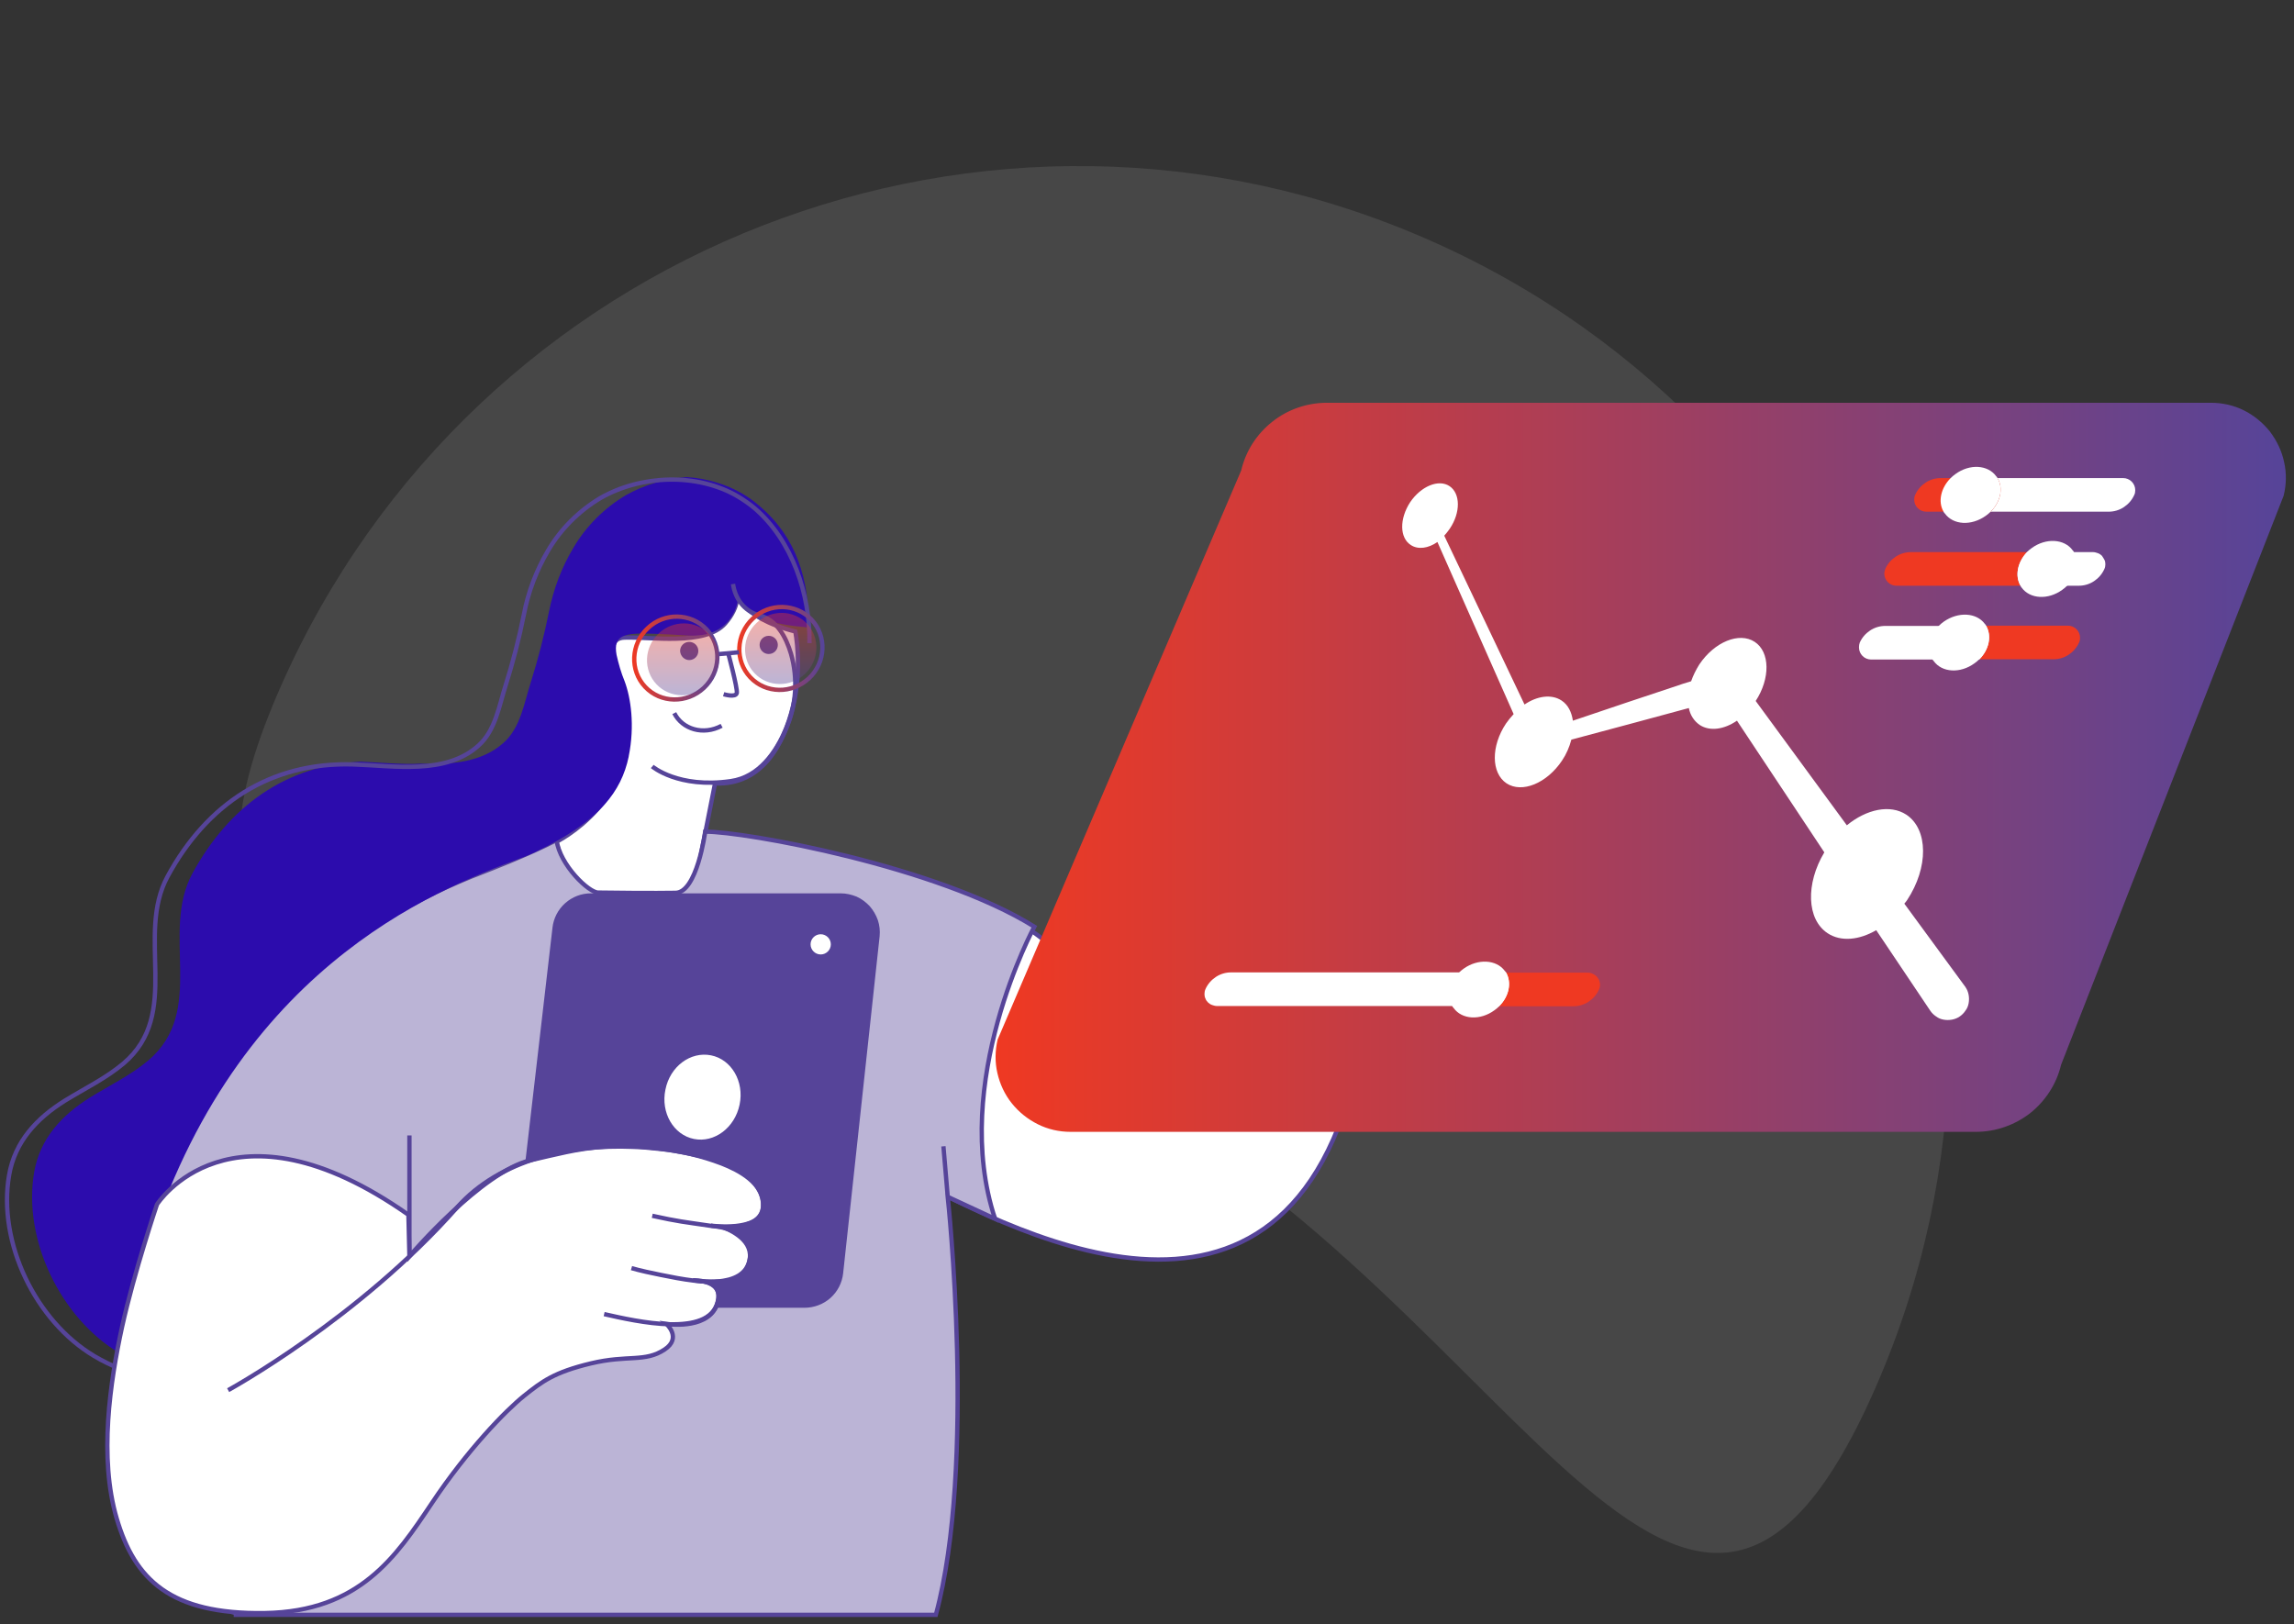 <svg width="531" height="376" viewBox="0 0 531 376" fill="none" xmlns="http://www.w3.org/2000/svg">
<rect x="0" y="0" width="531" height="376" fill="#333333" stroke="none"/>
<g clip-path="url(#clip0_156_295)">
<path opacity="0.1" d="M64.939 159.031C109.899 57 228.953 10.688 330.854 55.59C432.756 100.492 478.916 219.606 433.956 321.637C388.997 423.669 348.323 292.103 246.422 247.2C144.521 202.298 19.979 261.063 64.939 159.031Z" fill="white"/>
<path d="M157.483 221.895C157.483 221.895 133.661 214.234 128.758 194.882C128.758 194.882 148.223 185.39 145.117 164.505C144.062 157.66 138.611 147.831 144.531 147.597C150.391 147.363 163.227 149.586 167.857 144.321C171.432 140.226 170.612 136.95 170.612 136.95C170.612 136.95 170.787 142.8 184.092 146.193C184.092 146.193 185.791 154.442 183.564 163.51C181.337 172.578 176.238 181.821 165.513 181.353L157.483 221.895Z" fill="white" stroke="#564499"/>
<path d="M220.136 206.802L218.437 276.536C251.844 293.327 315.611 318.19 318.131 210.604C318.131 210.604 315.083 182.348 323.054 178.662C331.084 174.976 343.978 163.334 327.333 135.078L338.175 124.255C339.641 122.734 340.461 120.745 340.403 118.639C340.344 116.533 339.524 114.543 338 113.081C336.476 111.618 334.483 110.799 332.373 110.858C330.263 110.916 328.271 111.735 326.805 113.256L305.237 136.072C305.237 136.072 302.131 130.222 296.563 133.264C291.054 136.306 270.716 149.235 279.918 176.263L255.947 245.062C256.357 216.221 220.136 206.802 220.136 206.802Z" fill="white" stroke="#564499"/>
<path d="M34.111 287.301C34.111 287.301 45.422 226.985 112.178 201.712C112.178 201.712 122.552 197.734 128.823 194.458C129.585 200.249 136.325 206.685 138.494 206.626C150.86 206.802 156.311 206.685 156.311 206.685C161.351 206.743 163.227 192.527 163.227 192.527C172.428 192.469 217.03 200.542 239.419 214.524C239.419 214.524 219.843 250.62 230.334 282.153L219.375 277.063C219.375 277.063 226.056 339.134 216.62 373.826H54.096C54.096 373.884 68.573 327.96 34.111 287.301Z" fill="white"/>
<path d="M34.111 287.301C34.111 287.301 45.422 226.985 112.178 201.712C112.178 201.712 122.552 197.734 128.823 194.458C129.585 200.249 136.325 206.685 138.494 206.626C150.86 206.802 156.311 206.685 156.311 206.685C161.351 206.743 163.227 192.527 163.227 192.527C172.428 192.469 217.03 200.542 239.419 214.524C239.419 214.524 219.843 250.62 230.334 282.153L219.375 277.063C219.375 277.063 226.056 339.134 216.62 373.826H54.096C54.096 373.884 68.573 327.96 34.111 287.301Z" fill="#564499" fill-opacity="0.4"/>
<path d="M218.378 265.363C218.378 265.363 218.906 271.505 219.375 277.063L218.378 265.363Z" fill="#564499" fill-opacity="0.4"/>
<path d="M219.375 277.063L230.334 282.153C219.843 250.62 239.419 214.524 239.419 214.524C217.03 200.542 172.428 192.469 163.227 192.527C163.227 192.527 161.351 206.743 156.311 206.685C156.311 206.685 150.86 206.802 138.494 206.626C136.325 206.685 129.585 200.249 128.823 194.458C122.552 197.734 112.178 201.712 112.178 201.712C45.422 226.985 34.111 287.301 34.111 287.301C68.573 327.96 54.096 373.884 54.096 373.826H216.62C226.056 339.134 219.375 277.063 219.375 277.063ZM219.375 277.063C218.906 271.505 218.378 265.363 218.378 265.363" stroke="#564499"/>
<path d="M94.771 262.847V290.811" stroke="#564499" stroke-miterlimit="10"/>
<path d="M305.237 136.072C305.237 136.072 310.981 144.789 298.731 153.74" stroke="#564499" stroke-miterlimit="10"/>
<path d="M330.908 141.864C330.908 141.864 334.483 153.096 320.065 160.351C314.966 162.925 309.34 157.543 311.743 152.336C311.801 152.277 311.801 152.16 311.86 152.102" stroke="#564499" stroke-miterlimit="10"/>
<path d="M335.304 155.729C335.304 155.729 332.139 166.669 323.523 167.196C317.755 167.55 317.059 163.177 317.061 161.031" stroke="#564499" stroke-miterlimit="10"/>
<path d="M187.139 145.316C187.198 144.965 169.029 145.082 170.846 135.429C171.08 137.125 170.963 138.822 170.436 140.402C170.318 140.694 170.201 141.045 170.084 141.338C168.912 144.087 166.45 146.427 162.406 147.012C161.41 147.129 160.355 147.188 159.3 147.129C156.369 146.954 153.849 146.778 151.681 146.72C144.472 146.427 141.893 146.954 142.713 151.576C143.182 153.682 143.768 155.729 144.589 157.718C145.996 161.462 146.992 167.956 145.527 175.093V175.152C143.827 183.401 138.435 189.778 126.889 195.745C124.838 196.798 122.669 197.909 120.501 198.67C100.573 206.1 52.748 224.645 32.938 293.444C30.828 300.756 29.246 307.426 28.132 313.51L27.605 313.217C14.066 305.144 5.216 286.95 7.912 271.33C9.26 263.549 14.3 258.167 20.806 254.072C25.378 251.264 30.242 248.923 34.345 245.472C47.884 233.947 37.041 215.987 44.543 202.18C52.983 186.677 66.228 177.083 83.518 176.322C87.855 176.498 92.778 177.024 97.526 176.79C104.442 177.024 111.475 176.498 116.515 171.993C120.501 168.483 121.321 162.749 122.845 158.011C124.545 152.629 125.951 147.188 127.065 141.63C128.12 136.365 129.995 131.334 132.75 126.771C135.68 121.798 139.842 117.644 144.823 114.661C149.16 112.203 154.025 110.799 159.007 110.448C163.52 110.741 167.974 112.028 171.901 114.31C173.249 115.129 174.538 116.006 175.71 117.059C184.385 124.372 187.315 134.142 187.139 145.316Z" fill="#2C0CAD"/>
<path d="M319.831 166.552C319.831 166.552 317.018 170.004 318.541 173.28C320.065 176.556 323.875 177.317 327.567 175.912" stroke="#564499" stroke-miterlimit="10"/>
<path d="M327.391 135.078L319.655 142.8" stroke="#564499" stroke-miterlimit="10"/>
<path d="M121.614 268.873L127.885 214.758C128.12 212.593 129.175 210.546 130.816 209.083C132.457 207.621 134.567 206.802 136.794 206.802H194.583C195.872 206.802 197.103 207.094 198.275 207.562C199.447 208.089 200.444 208.849 201.323 209.785C202.143 210.721 202.788 211.833 203.198 213.003C203.609 214.231 203.726 215.46 203.609 216.747L195.169 294.731C194.934 296.954 193.88 299.001 192.238 300.464C190.597 301.926 188.429 302.745 186.202 302.745H165.513" fill="#564499"/>
<path d="M189.971 220.952C191.26 220.952 192.315 219.899 192.315 218.612C192.315 217.325 191.26 216.272 189.971 216.272C188.681 216.272 187.626 217.325 187.626 218.612C187.626 219.899 188.681 220.952 189.971 220.952Z" fill="white"/>
<path d="M477.079 246.515L528.597 114.767C529.242 112.193 529.3 109.561 528.714 106.986C528.187 104.412 527.014 102.014 525.432 99.908C523.791 97.86 521.74 96.163 519.395 94.993C517.051 93.823 514.413 93.238 511.776 93.238H307.171C302.6 93.238 298.087 94.76 294.511 97.626C290.878 100.493 288.357 104.412 287.303 108.917L230.92 240.664C230.334 243.18 230.276 245.871 230.862 248.387C231.448 250.961 232.561 253.359 234.203 255.407C235.844 257.454 237.895 259.093 240.239 260.263C242.584 261.433 245.162 262.018 247.8 262.018H457.328C461.9 262.018 466.295 260.497 469.929 257.689C473.446 254.88 476.024 250.961 477.079 246.515Z" fill="url(#paint0_linear_156_295)"/>
<path d="M326.395 116.288C328.915 112.544 333.018 110.848 335.538 112.544C338.058 114.241 338.117 118.628 335.597 122.373C335.186 122.958 334.776 123.484 334.307 124.011L352.886 163.09C355.817 161.101 359.099 160.633 361.443 162.154C362.967 163.149 363.788 164.845 364.081 166.834L376.74 162.564L387.818 158.878C388.99 158.469 390.221 158.059 391.451 157.708C391.92 156.362 392.565 155.075 393.327 153.847C396.843 148.582 402.587 146.242 406.162 148.582C409.737 150.922 409.796 157.065 406.397 162.271L427.496 191.054C432.068 187.31 437.518 186.14 441.269 188.597C446.368 191.99 446.427 200.824 441.445 208.371C441.269 208.664 441.035 208.898 440.8 209.19L454.867 228.379C454.925 228.437 454.984 228.496 454.984 228.554C455.335 229.081 455.57 229.666 455.687 230.309C455.804 230.953 455.804 231.596 455.687 232.24C455.57 232.884 455.335 233.469 454.925 233.995C454.574 234.522 454.105 234.99 453.577 235.341C453.05 235.692 452.464 235.926 451.819 236.043C451.174 236.16 450.529 236.16 449.885 236.043C449.24 235.926 448.654 235.692 448.127 235.282C447.599 234.931 447.13 234.463 446.779 233.937L434.295 215.333C430.368 217.614 426.148 218.082 423.042 216.035C418.177 212.817 417.943 204.568 422.28 197.314L402.06 166.834C399.071 168.882 395.788 169.35 393.444 167.829C392.096 166.893 391.217 165.489 390.924 163.909C390.396 164.026 389.928 164.202 389.4 164.319L378.147 167.361L363.729 171.222C363.26 172.977 362.557 174.615 361.561 176.078C358.044 181.343 352.3 183.683 348.725 181.343C345.15 178.944 345.091 172.743 348.608 167.478C349.135 166.717 349.722 166.015 350.366 165.313L332.725 125.473C330.615 126.936 328.271 127.287 326.571 126.175C323.934 124.479 323.934 120.091 326.395 116.288Z" fill="white"/>
<path d="M460.728 118.453H488.098C489.329 118.453 490.56 118.102 491.615 117.4C492.67 116.698 493.49 115.762 494.018 114.592C494.193 114.241 494.252 113.89 494.252 113.48C494.252 112.72 493.959 112.018 493.432 111.491C492.904 110.965 492.201 110.672 491.439 110.672H462.31C463.717 113.012 463.013 116.23 460.728 118.453Z" fill="white"/>
<path d="M443.086 115.645C443.086 116.405 443.379 117.107 443.907 117.634C444.434 118.16 445.137 118.453 445.899 118.453H460.786C463.072 116.171 463.775 113.012 462.369 110.672H449.24C448.009 110.672 446.779 111.023 445.724 111.725C444.669 112.427 443.848 113.363 443.321 114.533C443.145 114.884 443.086 115.294 443.086 115.645Z" fill="#EF3922"/>
<path d="M449.885 118.453C449.943 118.628 450.06 118.745 450.178 118.862C452.112 121.554 456.332 121.788 459.672 119.389C460.083 119.096 460.434 118.804 460.786 118.453C463.072 116.171 463.775 113.012 462.368 110.672C462.31 110.497 462.193 110.38 462.075 110.263C460.141 107.572 455.921 107.338 452.639 109.736C452.229 110.029 451.877 110.321 451.526 110.672C449.24 112.954 448.537 116.171 449.885 118.453Z" fill="white"/>
<path d="M436.17 132.786C436.17 133.546 436.463 134.248 436.991 134.775C437.518 135.302 438.221 135.594 438.983 135.594H467.702C466.295 133.254 466.999 130.095 469.284 127.813H442.324C441.093 127.813 439.863 128.164 438.808 128.866C437.753 129.568 436.932 130.504 436.405 131.674C436.287 132.025 436.17 132.435 436.17 132.786Z" fill="#EF3922"/>
<path d="M467.702 135.594H481.182C482.413 135.594 483.644 135.243 484.699 134.541C485.754 133.839 486.574 132.903 487.102 131.733C487.278 131.382 487.336 130.972 487.336 130.621C487.336 130.27 487.278 129.861 487.102 129.568C486.926 129.276 486.75 128.925 486.516 128.632C486.281 128.398 485.93 128.164 485.578 128.047C485.226 127.93 484.875 127.813 484.523 127.813H469.285C466.999 130.095 466.354 133.312 467.702 135.594Z" fill="white"/>
<path d="M467.702 135.594C467.761 135.77 467.819 135.887 467.936 136.004C469.871 138.695 474.09 138.929 477.373 136.53C477.783 136.238 478.134 135.945 478.486 135.594C480.713 133.312 481.417 130.153 480.069 127.813C480.01 127.638 479.893 127.521 479.776 127.404C477.841 124.713 473.563 124.479 470.281 126.877C469.871 127.17 469.519 127.462 469.167 127.813C466.999 130.095 466.354 133.312 467.702 135.594Z" fill="white"/>
<path d="M458.149 152.618H475.321C476.552 152.618 477.783 152.267 478.838 151.565C479.893 150.863 480.713 149.927 481.241 148.757C481.417 148.406 481.475 147.997 481.475 147.646C481.475 146.885 481.182 146.183 480.655 145.656C480.127 145.13 479.424 144.837 478.662 144.837H459.731C461.079 147.177 460.434 150.337 458.149 152.618Z" fill="#EF3922"/>
<path d="M430.309 149.869C430.309 150.629 430.602 151.331 431.13 151.858C431.657 152.384 432.361 152.677 433.123 152.677H458.149C460.434 150.395 461.079 147.236 459.731 144.896H436.405C435.174 144.896 433.943 145.247 432.888 145.949C431.833 146.651 431.013 147.587 430.485 148.757C430.368 149.05 430.309 149.459 430.309 149.869Z" fill="white"/>
<path d="M447.306 152.618C447.365 152.794 447.482 152.911 447.599 153.028C449.533 155.719 453.753 155.953 457.035 153.554C457.445 153.262 457.797 152.969 458.149 152.618C460.435 150.337 461.079 147.178 459.731 144.837C459.673 144.662 459.555 144.545 459.438 144.428C457.504 141.795 453.284 141.561 449.943 143.901C449.533 144.194 449.182 144.486 448.83 144.837C446.661 147.119 445.899 150.337 447.306 152.618Z" fill="white"/>
<path d="M347.025 232.942H364.198C365.429 232.942 366.66 232.591 367.714 231.889C368.769 231.187 369.59 230.251 370.117 229.081C370.293 228.671 370.411 228.203 370.352 227.735C370.293 227.267 370.176 226.799 369.883 226.448C369.649 226.039 369.297 225.746 368.828 225.512C368.418 225.278 367.949 225.161 367.48 225.161H348.549C349.956 227.501 349.253 230.66 347.025 232.942Z" fill="#EF3922"/>
<path d="M278.804 230.134C278.804 230.485 278.863 230.836 279.039 231.187C279.156 231.538 279.391 231.83 279.625 232.064C279.859 232.298 280.211 232.532 280.563 232.649C280.914 232.766 281.266 232.883 281.618 232.883H347.026C349.311 230.602 349.956 227.443 348.608 225.103H284.958C283.728 225.103 282.497 225.454 281.442 226.156C280.387 226.858 279.566 227.794 279.039 228.964C278.863 229.373 278.804 229.724 278.804 230.134Z" fill="white"/>
<path d="M336.183 232.942C336.241 233.118 336.359 233.235 336.476 233.352C338.41 236.043 342.63 236.277 345.912 233.878C346.322 233.586 346.674 233.293 347.026 232.942C349.311 230.66 349.956 227.501 348.608 225.161C348.549 224.986 348.432 224.869 348.315 224.752C346.381 222.119 342.102 221.885 338.82 224.225C338.41 224.518 338.058 224.81 337.707 225.161C335.48 227.443 334.835 230.602 336.183 232.942Z" fill="white"/>
<path d="M28.132 317.02C25.964 316.143 23.854 315.148 21.803 313.919C8.264 305.846 -0.586 287.652 2.11 272.032C3.458 264.251 8.498 258.869 15.062 254.774C19.634 251.965 24.499 249.625 28.601 246.174C42.14 234.649 31.297 216.689 38.799 202.882C47.884 186.15 62.536 176.322 81.877 176.965C91.137 177.258 103.152 179.423 110.713 172.636C114.698 169.126 115.519 163.393 117.043 158.654C118.742 153.272 120.149 147.831 121.263 142.274C122.259 137.008 124.193 131.977 126.889 127.414C129.82 122.441 133.981 118.288 138.963 115.304C148.34 109.922 161.41 109.395 170.846 114.953C172.194 115.772 173.483 116.65 174.656 117.644C183.388 125.132 187.55 137.652 187.374 148.884" stroke="#564499" stroke-miterlimit="10"/>
<path d="M169.674 135.195C170.143 138.471 172.194 141.513 175.769 142.449C179.813 143.502 181.923 147.422 183.095 151.341C184.736 157.133 184.326 163.276 181.923 168.775C179.696 173.982 175.769 179.891 169.146 180.827C157.014 182.582 150.978 177.434 150.978 177.434" stroke="#564499" stroke-miterlimit="10"/>
<path d="M159.534 152.804C160.707 152.804 161.644 151.868 161.644 150.698C161.644 149.528 160.707 148.592 159.534 148.592C158.362 148.592 157.425 149.528 157.425 150.698C157.483 151.868 158.421 152.804 159.534 152.804Z" fill="#564499"/>
<path d="M177.938 151.4C179.11 151.4 180.048 150.464 180.048 149.294C180.048 148.124 179.11 147.188 177.938 147.188C176.766 147.188 175.828 148.124 175.828 149.294C175.828 150.464 176.766 151.4 177.938 151.4Z" fill="#564499"/>
<path d="M168.56 151.224C168.56 151.224 170.729 159.239 170.553 160.409C170.319 161.579 167.505 160.702 167.505 160.702" stroke="#564499" stroke-miterlimit="10"/>
<path d="M167.036 168.015C162.816 170.296 157.952 168.834 156.076 165.089" stroke="#564499" stroke-miterlimit="10"/>
<path d="M162.934 159.239C166.861 155.554 167.095 149.469 163.52 145.667C159.886 141.864 153.791 141.747 149.923 145.433C145.996 149.118 145.761 155.203 149.336 159.005C152.912 162.808 159.007 162.925 162.934 159.239Z" stroke="url(#paint1_linear_156_295)" stroke-miterlimit="10"/>
<path d="M187.257 157.016C191.183 153.331 191.418 147.246 187.843 143.444C184.209 139.641 178.114 139.524 174.245 143.21C170.318 146.895 170.084 152.98 173.659 156.782C177.234 160.585 183.33 160.702 187.257 157.016Z" stroke="url(#paint2_linear_156_295)" stroke-miterlimit="10"/>
<path d="M165.981 151.458L171.08 150.99" stroke="#564499" stroke-miterlimit="10"/>
<path opacity="0.4" d="M186.319 156.022C189.66 152.863 189.894 147.656 186.788 144.38C183.682 141.104 178.465 141.045 175.125 144.204C171.784 147.363 171.549 152.57 174.656 155.846C177.762 159.122 182.978 159.181 186.319 156.022Z" fill="url(#paint3_linear_156_295)"/>
<path opacity="0.4" d="M163.754 158.596C167.154 155.378 167.329 150.113 164.223 146.837C161.117 143.561 155.842 143.444 152.443 146.661C149.043 149.879 148.868 155.144 151.974 158.42C155.08 161.696 160.355 161.813 163.754 158.596Z" fill="url(#paint4_linear_156_295)"/>
<path d="M171.198 255.71C172.311 250.386 169.322 245.238 164.575 244.302C159.827 243.366 155.08 246.876 154.025 252.258C152.912 257.582 155.901 262.73 160.648 263.666C165.337 264.602 170.084 261.092 171.198 255.71Z" fill="white"/>
<path d="M36.338 278.818C36.338 278.818 53.217 252.2 94.537 281.217L94.771 290.811C94.771 290.811 111.533 271.154 122.845 268.58C134.157 266.006 142.655 263.139 162.582 267.703C172.018 269.867 177.176 274.547 176.59 279.813C175.945 285.253 164.575 283.732 164.575 283.732C164.575 283.732 174.831 284.376 173.542 291.513C172.311 298.65 160.414 296.369 160.414 296.369C160.414 296.369 168.619 296.135 165.747 302.512C163.285 307.894 154.26 306.49 154.26 306.49C154.26 306.49 157.893 309.707 153.849 312.398C149.278 315.441 145.351 313.568 136.794 315.616C128.237 317.664 125.424 319.828 121.263 323.163C117.101 326.497 108.193 335.624 99.929 348.026C91.665 360.37 83.225 373.065 61.305 373.416C39.385 373.767 31.18 365.636 27.019 351.536C22.858 337.437 25.495 319.887 28.25 307.192C31.063 294.438 36.338 278.818 36.338 278.818Z" fill="white" stroke="#564499"/>
<path d="M162.055 296.603C162.055 296.603 167.388 296.544 166.099 301.459C163.989 309.649 147.52 305.963 139.842 304.208" stroke="#564499" stroke-miterlimit="10"/>
<path d="M150.977 281.451C157.073 282.796 158.304 282.855 164.223 283.732C167.974 284.317 176.472 284.727 176.648 278.994C176.765 273.904 171.08 270.92 167.036 269.341C162.406 267.586 157.542 266.416 152.56 265.948C150.509 265.714 148.457 265.538 146.406 265.48C132.105 264.894 115.695 268.346 105.848 279.462C83.108 305.261 52.807 321.817 52.807 321.817" stroke="#564499" stroke-miterlimit="10"/>
<path d="M167.271 284.025C170.201 285.253 175.183 287.886 173.132 292.976C172.194 295.316 170.553 296.135 168.208 296.486C163.227 297.188 157.893 296.135 152.97 295.14C151.153 294.789 147.93 294.087 146.171 293.561" stroke="#564499" stroke-miterlimit="10"/>
</g>
<defs>
<linearGradient id="paint0_linear_156_295" x1="230.404" y1="177.635" x2="529.136" y2="177.635" gradientUnits="userSpaceOnUse">
<stop stop-color="#EF3922"/>
<stop offset="1" stop-color="#564499"/>
</linearGradient>
<linearGradient id="paint1_linear_156_295" x1="146.453" y1="152.328" x2="166.313" y2="152.328" gradientUnits="userSpaceOnUse">
<stop stop-color="#EF3922"/>
<stop offset="1" stop-color="#564499"/>
</linearGradient>
<linearGradient id="paint2_linear_156_295" x1="170.794" y1="150.111" x2="190.654" y2="150.111" gradientUnits="userSpaceOnUse">
<stop stop-color="#EF3922"/>
<stop offset="1" stop-color="#564499"/>
</linearGradient>
<linearGradient id="paint3_linear_156_295" x1="180.724" y1="141.869" x2="180.724" y2="158.351" gradientUnits="userSpaceOnUse">
<stop stop-color="#EF3922"/>
<stop offset="1" stop-color="#564499"/>
</linearGradient>
<linearGradient id="paint4_linear_156_295" x1="158.089" y1="144.305" x2="158.089" y2="160.937" gradientUnits="userSpaceOnUse">
<stop stop-color="#EF3922"/>
<stop offset="1" stop-color="#564499"/>
</linearGradient>
<clipPath id="clip0_156_295">
<rect width="531" height="375" fill="white" transform="translate(0 0.512)"/>
</clipPath>
</defs>
</svg>
